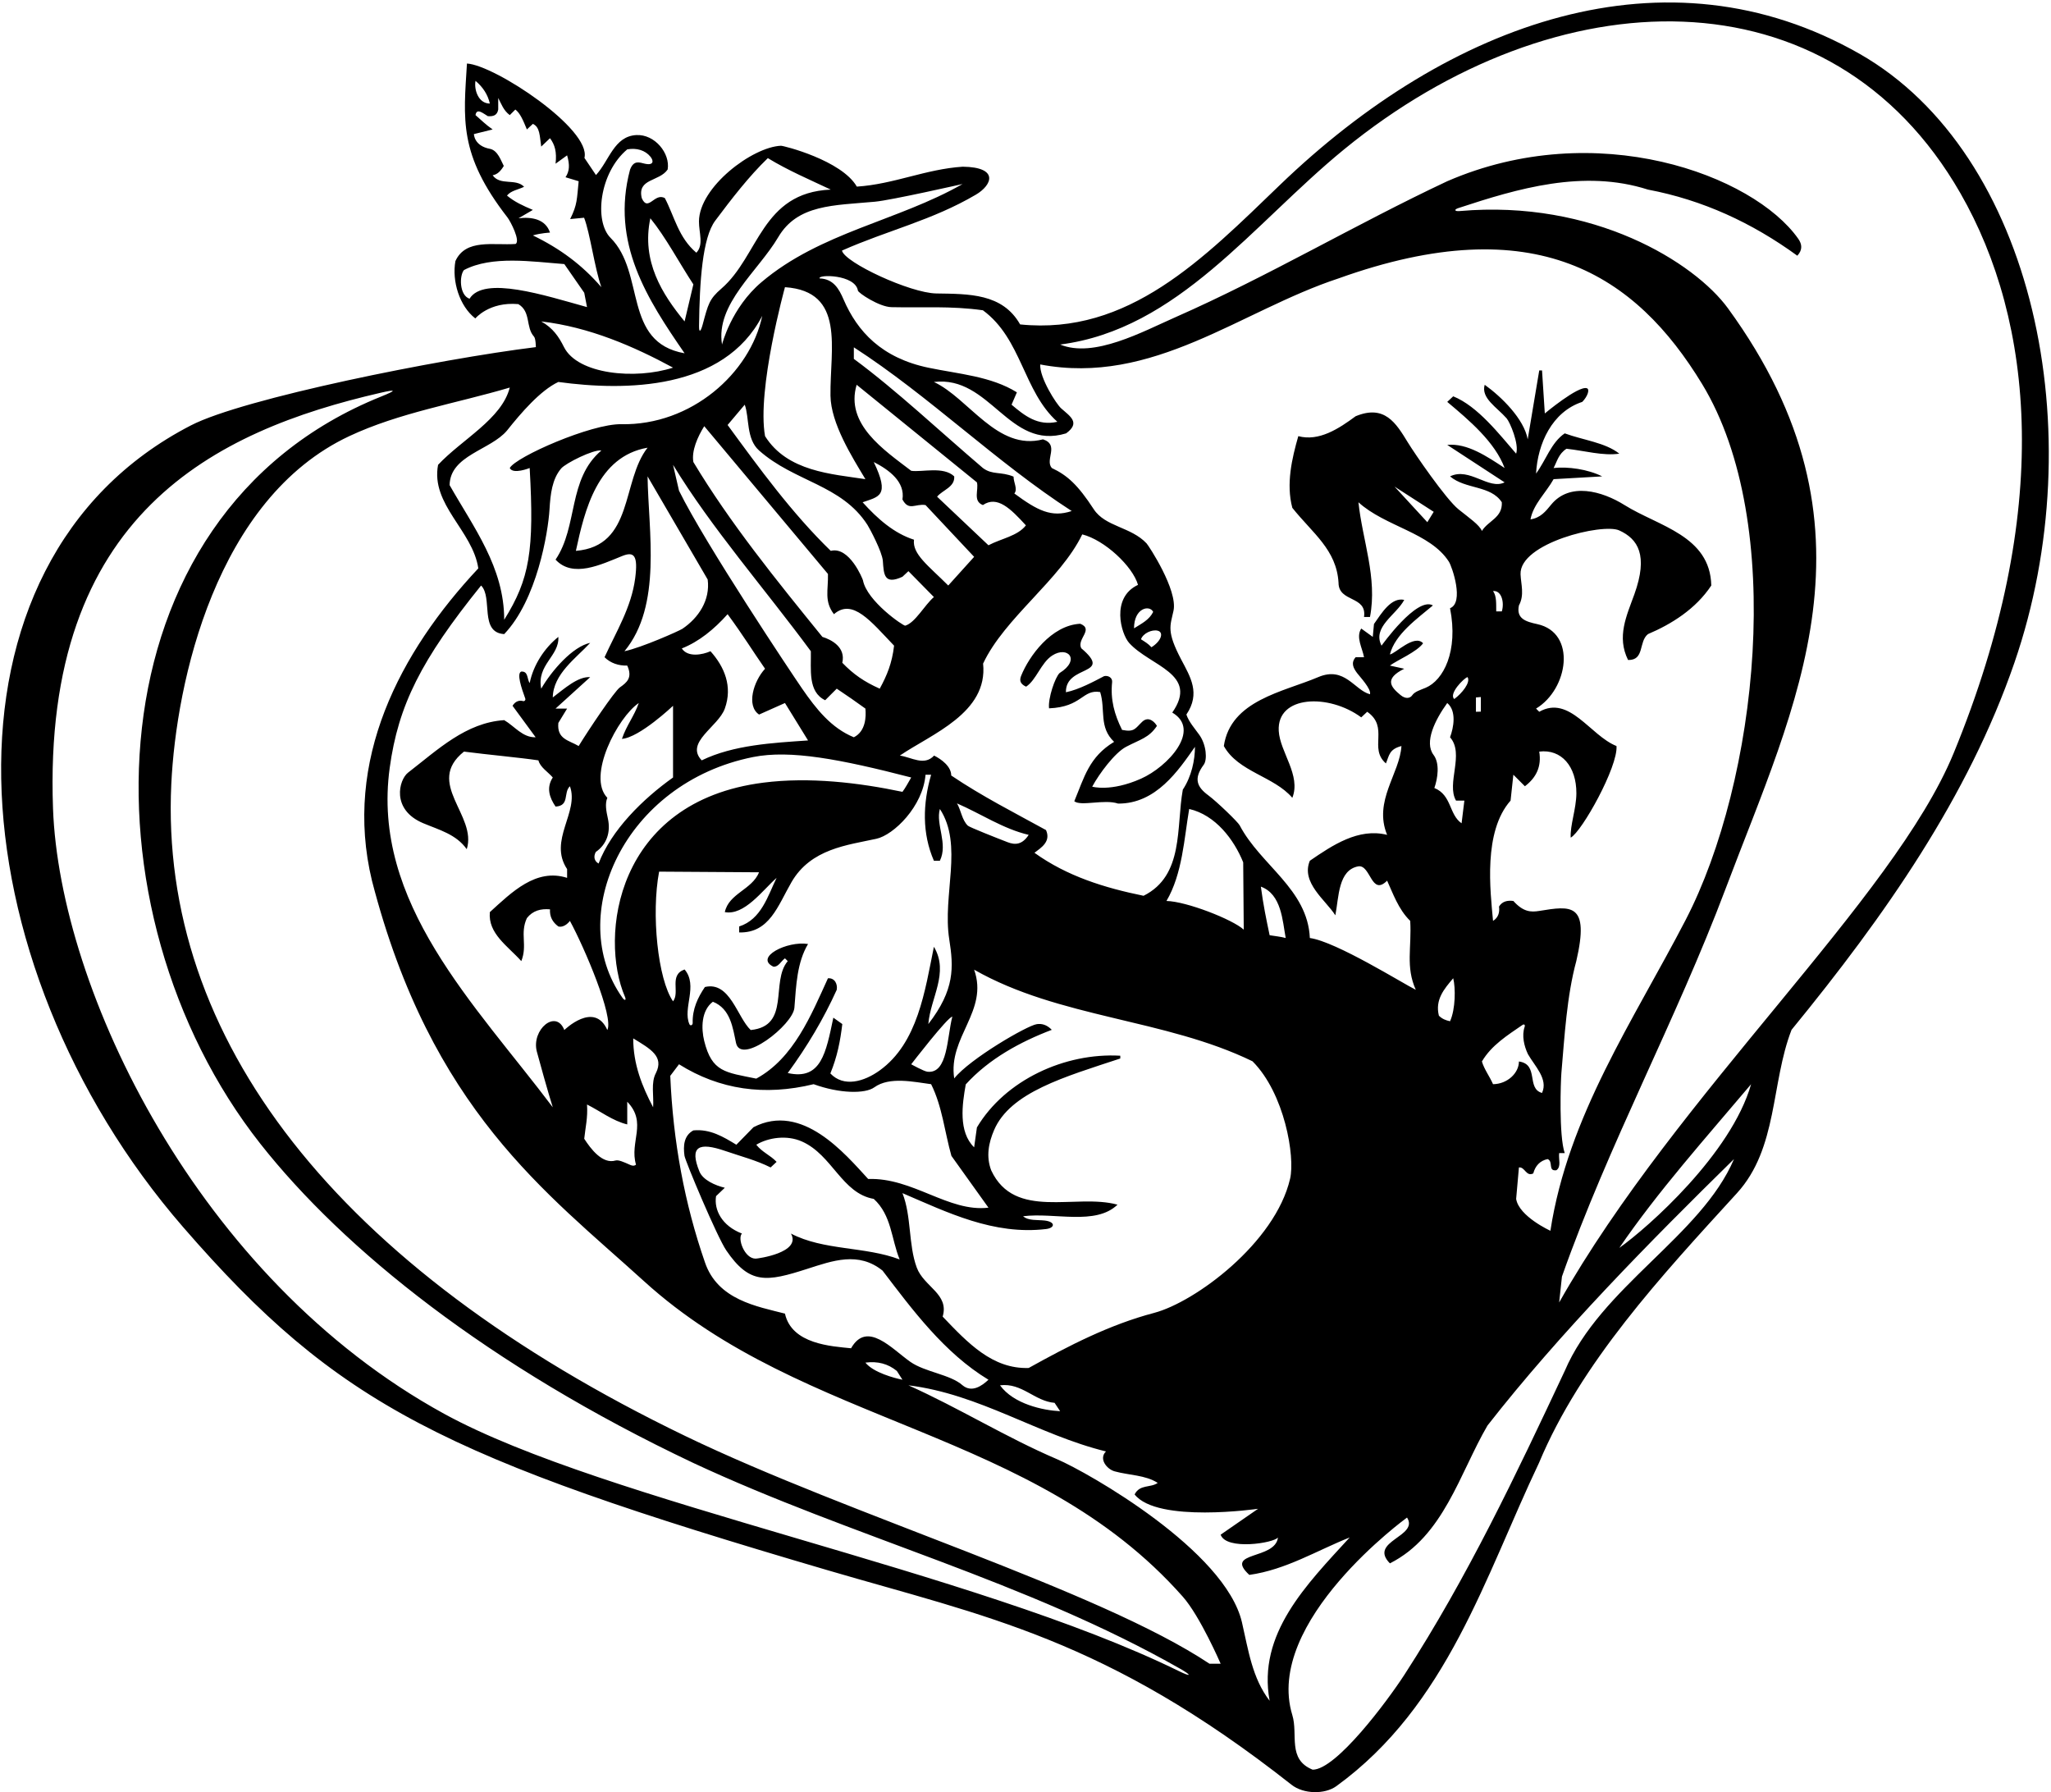 <?xml version="1.0" encoding="UTF-8"?>
<svg xmlns="http://www.w3.org/2000/svg" xmlns:xlink="http://www.w3.org/1999/xlink" width="515pt" height="450pt" viewBox="0 0 515 450" version="1.1">
<g id="surface1">
<path style=" stroke:none;fill-rule:nonzero;fill:rgb(0%,0%,0%);fill-opacity:1;" d="M 466.934 13.512 C 418.453 -14.145 363.996 5.398 321.328 46.492 C 302.172 64.941 283.355 84.242 256.148 81.449 C 251.715 73.629 243.273 73.809 235.086 73.676 C 228.516 73.566 212.086 65.914 211.414 62.914 C 222.887 57.82 234.086 55.324 245.055 48.863 C 249.152 46.449 250.898 41.973 241.75 41.852 C 232.449 42.449 224.449 46.25 215.148 46.852 C 211.352 40.25 196.727 36.562 196.086 36.594 C 188.902 36.902 175.562 46.961 175.508 55.582 C 175.488 58.41 176.758 61.469 174.852 63.449 C 170.352 59.648 169.352 54.352 166.949 49.75 C 164.352 48.25 162.75 53.352 161.148 49.75 C 159.949 44.75 165.551 45.648 167.648 42.551 C 168.336 38.523 164.426 33.66 159.77 33.91 C 154.18 34.215 152.992 40.328 149.648 43.949 L 146.75 39.648 C 148.551 32.449 124.25 16.352 117.25 15.949 C 116.414 29.914 115.07 38.684 127.418 54.582 C 128.211 55.602 130.75 60.551 129.449 61.25 C 123.949 61.648 116.949 59.852 114.352 65.551 C 113.449 70.551 115.352 76.852 119.352 79.949 C 119.352 79.949 122.816 75.703 130.148 76.352 C 133.383 78.258 131.941 82.156 134.09 84.516 C 134.535 85.004 134.551 87.148 134.551 87.148 C 110.246 90.145 61.141 100.004 47.977 106.781 C -18.965 141.254 -11.535 241.777 45.965 308.062 C 84.922 352.965 111.312 365.914 207.891 394.246 C 247.406 405.836 277.625 411.32 324.289 448.078 C 327.305 450.457 332.66 450.535 335.551 448.438 C 363.457 428.191 372.914 395.684 386.449 367.25 C 396.949 342.148 417.051 320.449 436.148 299.551 C 446.449 288.25 444.648 271.949 449.852 258.551 C 473.34 229.848 494.215 200.047 505.812 166.387 C 525.641 108.828 510.766 38.52 466.934 13.512 Z M 383.664 264.664 C 385.367 267.664 388.801 270.898 387.199 274.398 C 383.199 273.301 386.5 267.199 381.398 266.5 C 381.398 269.398 378.5 272.164 374.898 272.199 C 374 270.164 372.699 268.5 372.102 266.5 C 374.508 262.395 378.59 259.883 382.281 257.332 C 382.727 257.023 383.004 257.32 382.824 257.828 C 382.074 259.988 382.695 262.645 383.664 264.664 Z M 381.398 293.102 C 382.898 292.898 383.199 295.5 385 294.602 C 385.5 292.699 386.699 291.398 388.602 291 C 390.102 291.602 388.602 294.102 390.801 293.801 C 392.102 292.898 391.301 291 391.5 289.5 L 392.898 289.5 C 391.398 285.199 391.895 271.312 392.062 269.34 C 392.855 260.191 393.414 250.102 395.801 241.301 C 399.223 226.578 394.445 227.41 386.48 228.703 C 384.402 229.039 382.492 228.973 380 226.199 C 378.5 226 377.199 226.301 376.398 227.602 C 376.602 229.102 376.199 230.398 374.898 231.199 C 374.199 223.602 372.398 208.801 379.301 201 L 380 194.5 L 382.898 197.398 C 385.801 195.199 387.102 192.398 386.5 188.699 C 392.066 188.004 395.855 192.418 395.824 199.168 C 395.805 203.051 394.211 207.242 394.398 210.301 C 397.199 208.801 406.301 192.5 405.898 187.301 C 399.301 184.699 394.102 174.398 386.5 178.699 L 385.699 177.898 C 393.797 173.039 395.961 158.844 385.996 156.691 C 383.137 156.074 380.68 155.336 381.398 152 C 382.832 149.363 381.902 146.664 381.805 144.18 C 381.496 136.352 402.418 131.27 406.59 133.168 C 411.273 135.301 413.926 139.379 410.375 149.23 C 408.438 154.598 405.898 159.84 408.801 165.699 C 413 165.801 411.398 161.102 413.801 159.199 C 419.699 156.699 425.801 152.898 429.699 147 C 429.426 134.465 416.402 132.121 407.945 126.82 C 402.254 123.254 394.141 121.027 389.496 126.691 C 388.082 128.422 386.816 130.012 384.301 130.398 C 385 126.602 388.199 123.699 390.102 120.301 L 402.301 119.602 C 398.699 117.801 393.699 117.102 390.102 117.5 C 391 115.801 391.336 113.969 393.336 112.664 C 397.934 113.164 402.5 114.5 406.602 113.898 C 403.102 111.102 397.5 110.5 392.898 108.801 C 389.5 111.102 388.199 115.5 385.699 118.898 C 386.102 111.398 389.699 103.398 397.301 100.898 C 398.586 99.617 399.301 97.715 398.426 97.465 C 396.234 96.832 387.898 103.801 387.898 103.801 L 387.199 93 L 386.5 93 L 383.602 110.301 C 382.699 105.199 377 99.602 372.801 96.602 C 371.824 99.977 375.855 102.227 378.312 105.035 C 379.133 105.977 381.5 111.5 380.699 113.898 C 376.602 109.199 371.102 102 364.898 99.5 L 363.398 100.898 C 368.898 105.5 375.398 111 377.801 117.5 C 373.398 114.602 368.398 111.199 363.398 111.699 L 377.801 121.102 C 373.801 123.102 369 117.199 364.102 119.602 C 368 122.898 374.301 121.801 377.102 126.102 C 377.301 130 373.699 130.699 372.102 133.301 C 371.465 131.758 368.875 130.008 366.234 127.879 C 363.055 125.312 355.234 113.91 353.469 111.02 C 350.523 106.195 347.648 101.5 340.398 104.5 C 336.199 107.602 331.199 110.898 326 109.5 C 324.398 115.102 322.898 121.5 324.5 127.5 C 329.602 133.898 335.602 138 336.102 146.301 C 336.102 151.301 343.301 149.5 342.5 154.898 L 344 154.898 C 345.898 145 342.102 135.699 341.102 126.102 C 347.812 132.215 359.141 133.715 363.809 141.016 C 364.637 142.309 367.699 151.301 364.102 152.699 C 366.242 163.559 362.402 170.805 358 172.664 C 356.672 173.227 355.246 173.617 354.598 174.566 C 354.117 175.27 353.012 175.613 351.664 174.5 C 349.281 172.527 347.422 170.457 352.602 167.898 L 349 167.102 C 350.898 165.699 355.734 163.699 357.336 161.5 C 355.133 159.102 350.336 164.164 349 164.301 C 350.301 159.199 355.898 155.301 359.801 152 C 355.75 149.684 346.898 162.102 346.898 162.102 C 344.5 157.398 350.602 154.398 352.602 150.602 C 349.301 149.898 346.898 153.969 345 156.664 L 344.699 159.898 L 341.801 157.801 C 340.398 160 342.102 162.699 342.5 165 L 340.398 165 C 339.156 166.422 339.809 167.703 340.734 168.949 C 341.367 169.809 344.398 173 344 174.301 C 340.102 173.301 337.664 167.164 331 170 C 322.273 173.711 309 175.801 307.301 187.301 C 310.898 193.801 319.898 194.898 324.5 200.301 C 326.746 194.645 321.383 188.805 321.09 183.504 C 320.59 174.523 333.672 174.094 341.801 180.102 L 343.301 178.699 C 348.898 182.602 343.602 187.867 348 191.664 C 348.836 189.664 348.801 188.102 351.898 187.301 C 351.5 194.199 344.801 201.102 348.301 209.602 C 341.102 207.801 334.602 212.199 328.898 216.102 C 326.602 221.602 332.898 226 335.301 229.801 C 336.199 225.199 336 218.398 341.102 217.5 C 342.648 217.301 343.449 219.199 344.363 220.648 C 345.273 222.102 346.301 223.102 348.301 221.102 C 349.699 224.102 351.102 228.301 354.102 231.199 C 354.5 237.898 352.898 242.699 355.5 248.5 C 352.398 247 335.5 236.398 328.898 235.5 C 328.348 223.223 316.543 217.25 311.27 207.199 C 310.832 206.363 305.57 201.281 303.379 199.66 C 300.617 197.617 299.605 195.543 302.25 192 C 303.184 190.746 302.934 187.008 301.148 184.5 C 299.977 182.852 298.551 181.301 297.898 179.398 C 301.504 174.059 298.895 169.949 296.613 165.613 C 292.855 158.469 293.836 157.164 294.664 153.336 C 295.785 148.145 288.418 136.977 287.906 136.43 C 283.98 132.242 277.531 132.281 274.641 127.852 C 270.617 121.691 268 119.336 264.102 117.5 C 262.301 115.398 266.102 111.699 261.898 110.301 C 250.398 113.301 243.301 100 234.5 95.898 C 248.699 94.199 253.301 113.199 267.699 108.801 C 271.359 106.121 268.738 104.551 266.457 102.527 C 265.246 101.457 261 94.836 261.199 91.5 C 289.5 96.898 311.5 78 336.102 69.898 C 385.621 52.129 410.793 69.113 427.387 96.402 C 448.66 131.387 441.281 196.199 423.258 230.965 C 410.156 256.23 393.734 280.121 389.301 309 C 389.301 309 381.398 305.398 380.699 301 Z M 374.898 148.398 C 377 148.164 377.801 151.199 377.102 153.5 L 375.699 153.5 C 375.664 151.664 375.836 149.664 374.898 148.398 Z M 371.836 175 L 371.836 178.664 L 370.602 178.699 L 370.602 175.102 Z M 360.164 197.836 C 361.035 195.367 361.555 191.641 359.961 189.527 C 357.547 186.332 360.363 180.703 363.398 176.5 C 365.801 178.5 365 182.699 364.102 185.102 C 367.801 189.301 363.102 196.699 365.602 201 L 367.699 201 L 367 206.699 C 363.801 204.5 364.566 199.633 360.164 197.836 Z M 364.102 256.398 C 363 256.164 362.102 255.801 361.301 255 C 360.301 251 362.602 248.301 364.898 245.602 C 365.5 248 365.5 253.301 364.102 256.398 Z M 365.164 175.5 C 363.664 174.199 367.664 170.164 368.5 170 C 369.336 171.336 367.066 174.102 365.164 175.5 Z M 360 128.5 L 358.398 131.102 L 350.164 122.164 Z M 258.301 343.449 C 249.199 343.75 243 337.148 236.699 330.551 C 238.398 324.852 232 323.086 230.199 318.25 C 228.066 312.523 228.898 305.352 226.602 299.551 C 237.895 304.391 249.461 310.133 262.664 308.566 C 264.898 308.301 265.094 306.758 262.332 306.43 C 260.531 306.219 258.211 306.539 256.898 305.352 C 264.801 304.352 275.102 307.75 280.602 302.449 C 270.102 299.551 254.801 306.449 248.898 293.852 C 247.543 290.32 248.258 286.883 249.609 283.727 C 253.68 274.211 267.402 270.34 281.301 265.75 L 281.301 265.051 C 267.398 264.25 252.398 271.148 245.301 283.051 L 244.602 288.051 C 240.602 284.148 241.602 277.25 242.5 272.25 C 248.301 265.852 256.199 261.551 264.102 258.551 C 262.844 257.258 261.574 256.938 260.316 257.129 C 257.875 257.496 243.5 265.852 239.602 270.75 C 238 260.352 248.301 253.852 244.602 243.449 C 266 255.648 292.5 255.75 314.5 266.449 C 322.551 274.496 325.23 290.367 323.938 295.941 C 320.191 312.055 300.094 326.906 289.801 329.617 C 278.609 332.566 268.41 337.832 258.301 343.449 Z M 266.199 354.301 C 261.898 354.098 254.5 352.5 251.102 347.801 C 256.602 347.102 259.801 351.801 264.801 352.199 Z M 213.699 338.5 C 208.836 338 198.801 337.5 197.102 329.801 C 190.164 328 180.199 326.398 177 316.898 C 171.898 302.199 169 286.602 168.301 270.102 L 170.5 267.199 C 180.699 273.602 192 275.199 204.301 272.199 C 210.82 274.57 217.234 274.652 219.535 272.988 C 223.359 270.223 229.527 271.645 233.801 272.199 C 236.602 277.801 237.199 284.199 238.898 290.199 L 248.199 303.199 C 238.199 304.398 229.199 295.602 218 296 C 212.164 289.664 201.398 276.699 189.199 283 L 184.898 287.398 C 181.602 285.398 178.301 283.398 174.102 283.801 C 171.699 285.098 171.531 287.699 171.871 290.16 C 172.055 291.492 180.059 310.535 182.363 313.926 C 188.219 322.527 192.484 321.852 202.688 318.566 C 209.113 316.5 215.574 314.152 221.602 319 C 229 328.699 237.102 339.699 248.199 346.398 C 246.5 348 244 349.699 241.699 347.801 C 238.641 345.062 232.281 344.508 228.57 341.898 C 223.902 338.613 217.703 331.469 213.699 338.5 Z M 226.602 346.398 C 224.602 346 219.301 344.602 217.301 342.102 C 220.398 341.699 223 342.398 225.199 344.199 Z M 164 278 C 161.199 272.699 159 267.164 159 260.699 C 163.352 263.352 166.781 265.238 164.699 269.398 C 163.398 271.801 164.199 275.102 164 278 Z M 159.699 292.398 C 159.266 292.762 158.777 292.703 158.262 292.473 C 156.547 291.707 155.297 291.145 154.535 291.367 C 151.277 292.316 148.355 288.473 146.699 285.898 C 147 283 147.625 280.625 147.398 277.301 C 150.801 279 153.801 281.398 157.5 282.301 L 157.5 276.602 C 162.602 281.898 158 286.664 159.699 292.398 Z M 134.785 263.969 C 135.191 265.578 137.801 274.898 138.801 278 C 119.301 252.125 93.207 226.688 97.852 192.797 C 100.008 177.047 105.742 165.664 120.801 147 C 123.801 150 120.301 158.801 126.602 159.199 C 134.801 150.625 137.629 133.773 137.984 127.852 C 138.211 124.039 138.637 120.266 140.91 117.613 C 142.062 116.273 149 112.801 151 113.102 C 142.5 120.301 145.199 132.102 139.5 140.5 C 143.844 145.215 150.926 141.727 156.238 139.59 C 159.188 138.406 160.254 139.387 159.488 145.211 C 158.535 152.465 154.766 158.531 151.801 165 C 153.301 166.5 155.336 167.164 157.5 167.102 C 158.898 170.172 157.379 171.355 155.652 172.578 C 154.289 173.547 147.836 183.164 145.301 187.301 C 142.836 185.836 139.801 185.602 140.199 181.5 L 142.398 177.898 L 139.5 177.898 L 148.199 170 C 145.102 169.801 141.699 172.898 138.801 175.102 C 138.898 169.199 144.699 165.199 148.199 161.398 C 143.801 162.301 138.5 168.398 135.898 172.898 C 134.699 166.898 140.5 164.699 140.199 159.898 C 136.699 162.699 133.898 167 133 171.5 C 132.301 170.5 132.699 168.5 130.898 168.602 C 129.68 169.035 130.914 172.68 131.891 175.375 C 132.035 175.773 131.68 176.113 131.359 176.02 C 130.387 175.738 129.375 176.074 128.699 177.199 L 134.5 185.102 C 131.199 185.199 129.199 182.301 126.602 180.801 C 116.984 181.43 109.949 188.195 102.453 193.988 C 100.188 195.742 98.125 203.258 106.262 206.676 C 110.285 208.367 114.531 209.441 117.199 213.199 C 119.898 204.699 106.602 196.602 116.5 188.699 C 122.699 189.5 130.5 190.199 135.199 190.898 C 135.602 192.602 137.602 193.801 138.801 195.199 C 137.102 197.801 138 200.301 139.5 202.5 C 143.102 202.301 141.398 199 143.102 197.398 C 145.5 203.898 137.602 211 142.398 218.199 L 142.398 220.398 C 134.602 217.898 128.5 224 123 229 C 122.5 234.398 127.5 237.5 130.898 241.301 C 132.5 237.301 130.5 234.398 132.301 230.5 C 133.801 228.602 135.801 228.102 138.102 228.301 C 138 230.102 138.699 231.5 140.199 232.602 C 141.836 233 143.102 231.199 143.102 231.199 C 146.801 238 154.164 255.336 152.5 258.602 C 149.219 251.219 141.699 258.602 141.699 258.602 C 139.605 253.246 133.406 258.5 134.785 263.969 Z M 208.531 99.336 C 208.621 106.305 213.965 114.738 217.301 120.301 C 208.801 119 197.699 118.398 192.102 109.5 C 190 97.801 197.102 72.102 197.102 72.102 C 212.383 73.117 208.379 87.59 208.531 99.336 Z M 284.75 157.75 C 284.75 152.613 288.664 151.797 289.562 153.625 C 288.562 155.625 286.75 156.5 284.75 157.75 Z M 290.664 158.336 C 292.293 158.715 291.625 160.938 289.125 162.5 C 288.289 161.586 287.562 161.188 286.5 160.5 C 287 159 289.25 158 290.664 158.336 Z M 283.527 161.418 C 288.789 167.258 301.176 169.148 294.352 178.898 C 301.75 183.25 293.25 192.5 286.5 195.5 C 278.895 198.879 274.25 197.5 274.25 197.5 C 276 194.25 279.934 188.977 282.75 187.5 C 286.336 185.617 288.5 185.25 290.5 182.25 C 290.047 181.41 288.473 179.633 286.805 181.207 C 285.047 182.863 284.906 183.883 281.75 183.25 C 279.812 179.371 278.797 175.645 279.25 171.25 C 279.359 170.203 278.34 169.516 277.25 169.75 C 274.707 171.074 270.949 173.125 267.648 173.801 C 267.5 166.75 279.75 169.75 271.5 162.75 C 270.301 160.449 274.75 158 271.25 156.602 C 263.922 156.98 258.355 164.824 256.414 169.648 C 256 170.676 256 171.648 257.648 172.398 C 260.199 170.75 261.398 166.398 264.203 164.582 C 268.109 162.047 271.414 165.664 266.062 168.977 C 264.949 170 263.117 175.336 263.414 177.836 C 271.75 177.5 271.75 173 276.25 173.75 C 277.648 178.25 275.852 182.551 279.75 186.25 C 273.449 190.051 272.25 195.164 269.75 201.164 C 271.414 202.5 277.332 200.578 280.75 201.75 C 290.27 201.82 295.879 193.457 300.051 187.5 C 300.051 190.801 299.199 194.949 297 198.25 C 295.301 207.648 297.352 219.801 287.148 224.898 C 277.352 222.898 267.949 220 259.75 214.102 C 261.414 212.836 263.949 211.301 262.648 208.398 C 254.648 204 246.551 199.898 238.852 194.699 C 238.852 192.398 236.352 190.602 234.551 189.699 C 232.051 192.398 228.852 190.102 225.949 189.699 C 233.852 184.301 248.148 179 246.852 166.602 C 252.25 155.102 266.25 145.566 271.75 134.164 C 277.352 135.566 284.414 142.164 285.75 146.836 C 278.867 150.055 281.496 159.16 283.527 161.418 Z M 312.164 216.5 L 312.301 233.398 C 309.5 230.836 297.898 226.301 292.898 226.199 C 296.898 219.398 297.336 210.5 298.602 203.102 C 305.199 204.602 309.867 210.801 312.164 216.5 Z M 258.301 209.602 C 256.68 212.094 254.902 212.172 253.02 211.449 C 250.375 210.434 243.445 207.695 243.035 207.305 C 241.539 205.891 241.32 203.426 240.301 201.699 C 246.301 204.301 251.898 208.102 258.301 209.602 Z M 156.93 250.27 C 157.305 251.141 156.879 251.32 156.309 250.52 C 141.727 230.02 156.691 196.535 189.113 190.062 C 198.43 188.203 210.992 190.594 228.801 195.199 C 228.102 196.398 227.336 197.836 226.602 198.801 C 215.609 196.488 203.242 195.023 191.688 196.492 C 154.523 201.211 150.434 235.176 156.93 250.27 Z M 152.637 205.508 C 152.227 203.633 151.867 201.781 152.5 200.301 C 147.305 194.949 155.105 180.051 160.398 176.5 C 159.199 179.898 157.367 182 156.164 185.5 C 160.566 185.199 169 177.199 169 177.199 L 169 195.199 C 161.398 200.602 153.5 208.398 150.301 216.801 C 149.164 216.164 149 215 149.602 213.898 C 152.336 212 153.395 208.953 152.637 205.508 Z M 190.602 179.398 L 197.102 176.5 L 202.898 185.898 C 194.199 186.5 184.199 187 176.199 190.898 C 171.898 186.398 180.359 182.465 182 177.898 C 184 172.336 181.898 167.398 178.398 163.5 C 176.398 164.398 172.699 165.102 171.199 162.801 C 175.5 161.102 179.301 158 182.699 154.199 C 186.836 159.836 188.898 163.301 192.102 167.898 C 189.223 171.008 187.32 177.195 190.602 179.398 Z M 216.602 126.102 C 220.664 124.664 223.531 124.609 219.398 116 C 223.336 118 227.301 121 226.602 125.398 C 228.199 128.398 229.801 126.398 232.398 126.801 L 244.602 139.801 L 238.102 147 C 233.074 141.977 229.047 139.125 229.5 135.5 C 224.5 133.898 220.398 130.301 216.602 126.102 Z M 246.801 126.801 C 250.41 124.344 253.758 127.703 257.602 131.898 C 255.5 134.602 251.398 135.199 248.199 136.898 L 235.301 124.699 C 236.699 123 239.801 122.301 239.602 119.602 C 236.898 117 231.5 118.602 228.801 118.199 C 222 113 212.164 106.5 215.102 96.602 L 245.301 121.102 C 245.801 123 244.199 125.801 246.801 126.801 Z M 254.699 123.898 C 255.602 122.801 254.5 121.164 254.5 119.664 C 251.336 118.336 249.199 119.301 246.801 117.5 C 236 108.301 225.102 98 214.398 90.102 L 214.398 87.199 C 233.301 99.398 250.199 116.102 269.102 128.301 C 264 130 260.5 128.164 254.699 123.898 Z M 217.816 131.785 C 218.391 132.68 221.516 138.566 221.68 140.82 C 221.922 144.148 221.949 146.945 226.602 144.801 L 228.102 143.398 L 234.5 149.898 C 232.133 151.93 229.836 156.32 227.309 157.082 C 226.871 157.215 217.688 150.941 216.688 145.695 C 216.629 145.395 213.301 137.102 208.602 138.301 C 198.898 128.898 190.602 117.5 182.699 106.699 L 187 101.602 C 188.199 104.801 187.312 110.184 190.602 113.102 C 199.5 121 211.297 121.645 217.816 131.785 Z M 207.898 144.102 C 208 148.199 206.898 150.898 209.398 154.199 C 214.086 150.133 218.664 156 224.5 162.102 C 224 166.5 222.699 169.602 220.898 172.898 C 217 171.164 214.301 169.301 211.5 166.398 C 212.398 162.5 208.801 160.602 206.5 159.898 C 194.898 145.602 183.301 131.301 174.102 116 C 173.602 113.199 175.164 109.664 176.836 107 Z M 203.602 163.5 C 203.699 168.102 202.801 173.699 207.199 175.801 L 210.102 172.898 C 212.5 174.5 215.164 176.336 217.301 177.898 C 217.5 179.898 217.398 183.602 214.398 185.102 C 208.715 182.777 204.945 177.996 201.414 172.891 C 198.863 169.195 177.102 136.602 170.5 123.199 L 169 116.699 C 178.602 132.5 192.102 147.898 203.602 163.5 Z M 177.699 145.5 C 178.371 150.719 175.363 155.156 171.352 157.863 C 170.598 158.371 161.102 162.602 156.801 163.5 C 166.301 152 162.801 133.398 162.602 119.602 Z M 144.602 138.301 C 146.801 128.102 150 114.602 162.602 112.398 C 156 120.801 159.199 137.102 144.602 138.301 Z M 165.5 218.836 L 190.602 219 C 188.801 223.398 183 224.301 182 229 C 186.898 229.898 191.398 223.602 195 220.398 C 192.801 224.898 191.199 230.801 185.602 232.602 L 185.602 234.102 C 193.219 234.285 195.289 227.445 198.742 221.473 C 203.602 213.078 212.777 212.18 220.055 210.586 C 224.418 209.633 231.754 202.441 232.398 194.5 L 233.801 194.5 C 231.699 201.801 231.5 209.199 234.5 216.102 L 236 216.102 C 238.102 211.801 234.898 207 236 203.102 C 241.941 212.195 236.594 224.652 238.355 235.828 C 239.457 242.82 239.789 248.449 233.102 257.102 C 233.602 250.602 238.398 244.199 234.5 237.699 C 232.254 248.766 230.453 261.852 220.891 268.746 C 216.965 271.578 211.852 273.047 208.5 269.5 C 210.25 265.25 211 261.301 211.5 257.102 L 209.25 255.5 C 207.398 264.301 206.199 271.301 197.801 269.398 C 202.699 262.699 206.801 255.801 210.102 248.5 C 210.336 247.164 209.699 245.5 207.898 245.602 C 203.699 254.801 199.301 265.699 189.898 270.801 C 182.105 269.207 178.77 269.188 176.824 261.336 C 176.051 258.203 176.055 253.711 179 251.5 C 183.445 253.238 184.012 258.109 184.812 261.844 C 186.035 267.527 199.133 257.32 199.473 252.996 C 199.914 247.34 200.129 241.648 202.898 237 C 197.648 236.16 189.336 240.371 194.199 242.699 C 195.5 242.801 196.102 241.301 197.102 240.602 L 197.801 241.301 C 193.398 246.5 198.602 257.602 188.5 258.602 C 185.102 255.398 183.301 246.301 177 247.801 C 175.195 250.465 173.836 253.348 173.93 256.832 C 173.945 257.402 173.328 257.645 173.102 257.121 C 171.363 253.105 175.352 247.473 171.898 243.398 C 167.898 244.801 170.801 249.102 169 251.398 C 165.164 245.836 163.5 229.434 165.5 218.836 Z M 239.125 255.25 C 237.785 260.375 238.023 269.641 232.883 269.07 C 231.973 268.969 228.801 267.199 228.801 267.199 C 228.801 267.199 238 255.25 239.125 255.25 Z M 189.75 315.996 C 186.938 316.02 185.098 310.898 186.301 309.699 C 181.25 307.75 179.25 303.75 179.801 300.301 L 182 298.199 C 179.602 297.637 176.488 296.254 175.625 294.125 C 173.059 287.801 175.434 286.664 182.133 288.973 C 186.027 290.312 189.879 291.289 193.5 293.102 L 195 291.699 C 193.398 290 191.398 289.301 189.898 287.398 C 192.898 285.602 197.562 284.883 201.398 286.602 C 209 290 211.398 299.602 219.398 301 C 223.898 305.102 223.801 311.102 225.898 316.199 C 217.199 312.898 206.801 314 198.602 309.699 C 201.301 314.5 190.27 315.992 189.75 315.996 Z M 316.602 222.602 C 321.801 224.5 322.031 231.199 322.836 235.5 C 321.664 235.164 320 235 318.801 234.801 C 318 231 317.164 227 316.602 222.602 Z M 215.418 72.957 C 215.516 73.551 220.754 77.047 223.836 77.117 C 231.43 77.293 238.762 76.762 246.801 77.898 C 256.602 85.102 256.898 98.199 265.5 105.898 C 260.602 107 257.301 104.398 254 101.602 L 255.336 98.5 C 248.84 94.453 240.719 93.902 233.168 92.328 C 221.363 89.875 215.273 83.207 211.812 75.176 C 210.68 72.551 209.289 70.02 205.801 69.898 C 205.277 68.852 214.742 68.871 215.418 72.957 Z M 219.695 50.641 C 223.793 50.266 241.699 46.199 241.699 46.199 C 225.457 55.48 205.984 58.309 191.199 70.844 C 183.543 77.332 181.301 86.5 181.301 86.5 C 179.621 76.332 190.387 68.078 195.41 59.547 C 200.277 51.285 209.355 51.598 219.695 50.641 Z M 179.594 55.402 C 183.664 49.965 188.066 44.254 192.801 39.699 C 197.898 42.801 203.301 45.102 208.602 47.602 C 191.164 48.336 190.609 64.273 181.133 72.461 C 178.078 75.098 177.82 76.359 176.438 81.484 C 175.941 83.316 175.508 83.625 175.527 81.836 C 175.664 70.648 176.375 59.703 179.594 55.402 Z M 163.301 54.801 C 167.199 59.602 170.5 65.898 174.102 71.398 L 171.898 80.699 C 166.301 73.898 161 65.602 163.301 54.801 Z M 157.5 37.5 C 159.844 37.082 162 37.715 163.324 39.34 C 164.133 40.328 164.223 41.598 161.941 41.105 C 160.613 40.816 159.148 40.074 158.199 42.602 C 153.301 61 162.602 75.199 171.898 88.699 C 156.309 85.941 162.137 68.543 153.297 59.703 C 149.156 55.559 150.484 43.383 157.5 37.5 Z M 169 92.301 C 159.52 95.363 145.035 94.012 141.602 87.113 C 140.336 84.57 138.836 82.336 135.898 80.699 C 148 82.102 159.199 87 169 92.301 Z M 119.398 20.301 C 121.301 21.898 122.5 23.801 123 26 C 120.102 26 119 22.5 119.398 20.301 Z M 127.301 49.102 C 128.336 47.836 130 47.664 131.602 46.898 C 129.5 44.699 125.602 46.699 123.699 44 C 124.898 43.801 125.699 42.969 126.5 41.664 C 125.773 40.281 125 37.836 123.113 37.387 C 119 36.664 119 33.664 119 33.664 L 123.699 32.5 C 122 31.336 120.801 30.102 119.398 28.898 C 119.699 27 121.336 28.5 122.5 29.164 C 123.801 29.266 124.836 29 125.102 27.5 L 125.102 24.602 C 125.898 26.102 126.398 27.699 128 28.898 L 129.398 27.5 C 130.602 28.398 131.336 30.164 132.301 32.5 L 133.801 31.102 C 135.602 31.898 135.5 34.164 135.898 36.801 L 138.102 34.699 C 139.336 36.336 139.836 38.164 139.5 41.102 L 142.398 39 C 143.102 41.398 143 43 142 44.5 L 145.301 45.5 C 144.836 50 145 51.336 143.164 55 L 146.664 54.664 C 148.164 58.5 149.301 67.301 151 72.102 C 146.164 66.5 140.602 62.398 133.801 59.102 C 135.836 58.5 138.102 58.398 138.102 58.398 C 137 55 133.5 54.398 130.199 54.801 L 133.801 52.699 C 131.336 51.664 129.164 50.664 127.301 49.102 Z M 117.898 75 C 115.301 74.102 115.336 69.164 116.5 67.801 C 123.5 64.102 133.699 65.699 141.699 66.301 L 146.699 73.5 L 147.398 77.102 C 136.77 74.152 121.5 69.164 117.898 75 Z M 140.199 95.898 C 157 98.199 181.699 98 191.398 79.301 C 188.379 93.668 173.598 106.848 155.996 106.5 C 148.492 106.352 129.5 114.699 128 117.5 C 128.801 119.199 133 117.5 133 117.5 C 134.176 138.289 133 145.336 126.602 155.602 C 126.602 142.398 118.898 132.398 112.898 121.801 C 113 114.301 123.199 113 127.301 108.102 C 130.801 103.699 135.699 98 140.199 95.898 Z M 296.047 419.566 C 244.578 394.32 152.012 377.137 111.512 354.945 C 49.582 321.016 14.969 248.41 13.312 203.008 C 10.609 128.914 54.242 108.156 95.488 98.629 C 99.578 97.684 99.625 97.98 95.719 99.551 C 21.73 129.297 19.605 229.055 65.363 287.141 C 86.293 313.707 122.676 342.949 174.102 367.301 C 214.176 385.988 257.625 396.898 296.406 419 C 299.332 420.664 299.094 421.062 296.047 419.566 Z M 303.699 417.699 C 275.734 399.102 213.543 380.531 172.137 360.559 C 84.383 318.23 39.977 260.621 43.012 196.836 C 44.23 171.219 54.215 125.211 87.699 109.5 C 100.332 103.574 114.5 101.301 128 97.301 C 126 105.199 116 110.301 110 116.699 C 108.102 126.699 118.699 133.199 120.102 142.699 C 100.398 163.699 86.102 190.898 93.398 221.102 C 108.234 278.633 137.277 299.445 161.695 321.648 C 202.039 358.328 259.516 358.477 296.992 400.859 C 301.359 405.793 306.5 417.699 306.5 417.699 Z M 311.855 407.328 C 307.688 389.289 273.219 369.684 265.422 366.352 C 252.684 360.91 240.746 353.465 228.102 347.801 C 246 350 260.602 360.199 277.699 364.402 C 275.801 366.301 278 368.902 279.898 369.402 C 283.5 370.402 287.602 370.301 290.699 372.301 C 288.898 373.598 286.199 372.598 284.898 375.199 C 290.637 382.465 315.898 378.801 315.898 378.801 L 306.5 385.301 C 307.898 389.301 319.898 387.402 320.898 386 C 320.199 391.699 307.199 389.402 313.699 395.398 C 322.898 394.102 330.602 389.301 338.898 386 C 328 397.898 315.699 410.199 318.801 427 C 314.418 421.328 313.445 414.203 311.855 407.328 Z M 392.898 344.199 C 380.715 370.145 368.469 396.027 352.66 420.438 C 348.359 427.074 335.5 444.332 329.602 444.301 C 323.199 441.699 326 435.5 324.5 430.602 C 317.305 407.102 353.301 381 353.301 381 C 356.398 385.801 343.5 386.902 349 392.5 C 362.5 385.699 366.5 369.902 373.5 357.902 C 391.699 334.602 414.199 311.801 435.398 291 C 427.199 310.301 401.898 323.102 392.898 344.199 Z M 406.602 313.301 C 416.301 299.102 428.301 285.699 439.699 272.199 C 434.699 289.699 413.836 308.164 406.602 313.301 Z M 490.555 189.09 C 475.438 225.855 421.234 274.43 391.5 327 L 392.199 320.5 C 403.926 287.25 420.855 256.145 433.281 223.16 C 450.762 176.75 474.031 132.516 433.891 77.41 C 425.508 65.906 400.129 50.035 366.512 52.988 C 365.254 53.098 365.016 52.633 366.191 52.242 C 381.027 47.355 397.586 42.41 413.801 47.602 C 427.5 50.199 439.898 55.898 451.301 64.199 C 452.688 62.699 452.473 61.27 451.527 59.934 C 440.234 43.91 400.812 29.258 363.398 45.5 C 340.484 56.262 318.445 69.383 295.23 79.602 C 286.871 83.281 274.668 89.996 266.199 86.5 C 295.801 82.699 314.52 56.285 337.5 37.5 C 390.68 -5.977 459.711 -8.172 492.234 48.477 C 510.719 80.676 515.492 128.441 490.555 189.09 "/>
</g>
</svg>
